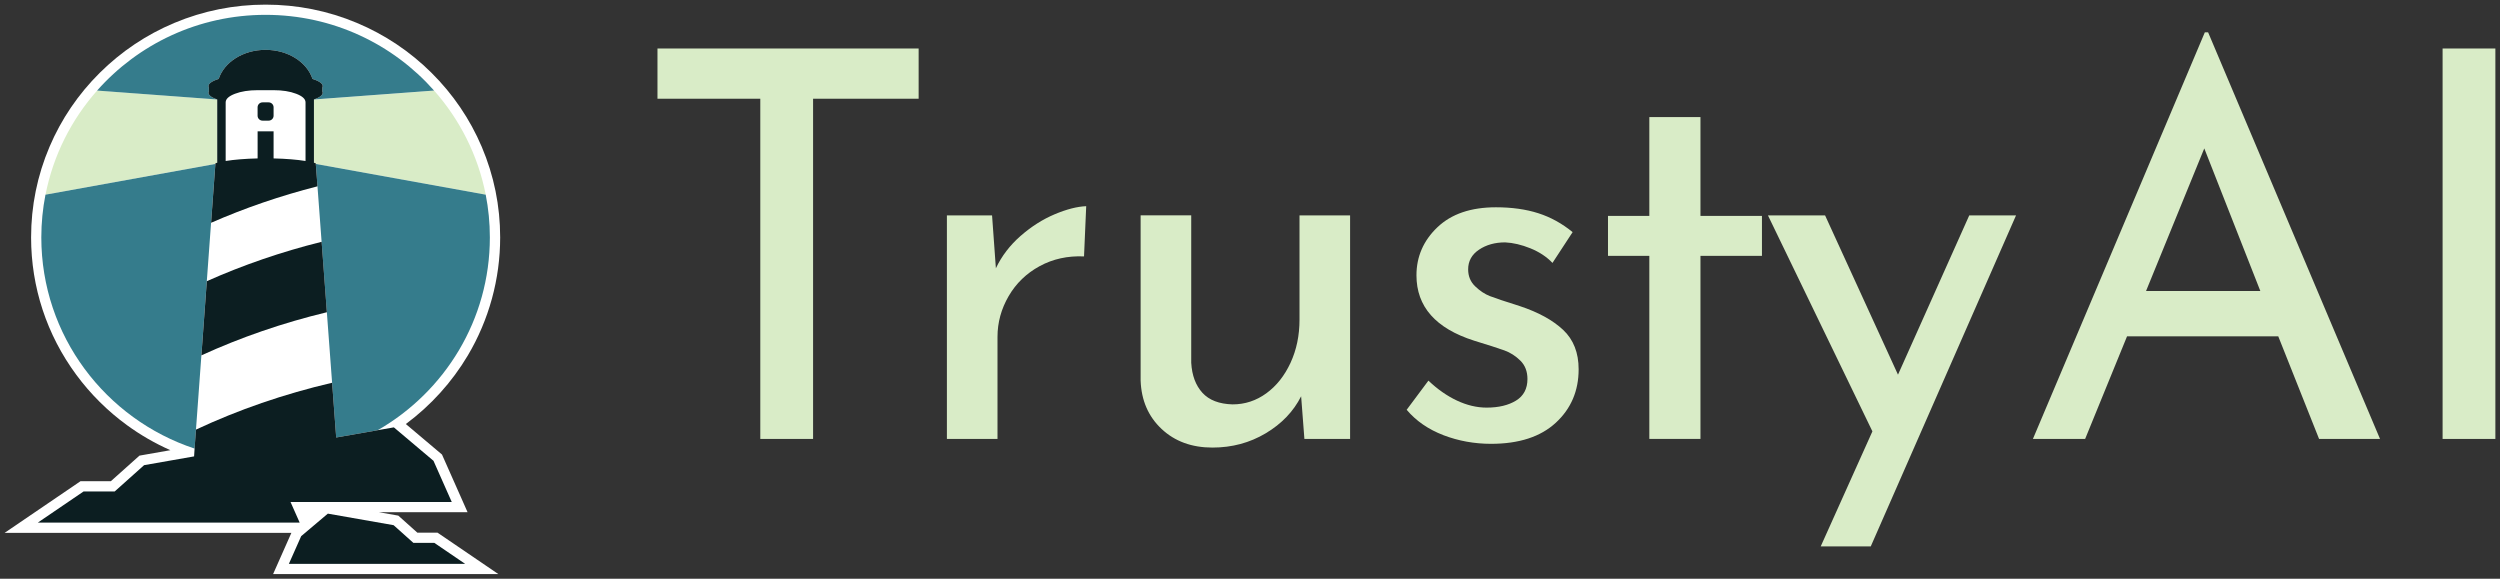 <?xml version="1.0" encoding="UTF-8"?>
<svg id="Layer_1" data-name="Layer 1" xmlns="http://www.w3.org/2000/svg" viewBox="0 0 1080 250">
  <rect x="0" y="0" width="1080" height="250" fill="#333333" stroke="none"/>
  <defs>
    <style>
      .cls-1 {
        fill: #fff;
      }

      .cls-2 {
        fill: #d9ecc7;
      }

      .cls-3 {
        fill: #357c8c;
      }

      .cls-4 {
        fill: #0c1e21;
      }
    </style>
  </defs>
  <path class="cls-1" d="m189.01,230.11h-8.72l-8.22-7.36-8.46-1.49h38.37l-2.74-6.19-8.3-18.71-15.62-13.18c10.78-8,19.92-18.08,26.78-29.63,9.14-15.39,13.97-33.02,13.97-50.99,0-13.57-2.68-26.74-7.96-39.15-5.1-11.98-12.41-22.73-21.71-31.96-9.3-9.23-20.14-16.48-32.21-21.55-12.49-5.25-25.76-7.9-39.44-7.9s-26.95,2.66-39.44,7.9c-12.07,5.07-22.9,12.32-32.21,21.55-9.3,9.23-16.61,19.99-21.71,31.96-5.28,12.4-7.96,25.57-7.96,39.15,0,21.53,6.76,42.06,19.54,59.37,6.15,8.33,13.52,15.65,21.91,21.76,5.86,4.27,12.13,7.88,18.73,10.79l-13.37,2.35-12.37,11.06h-13.11L2,230.19h123.88l-7.9,17.81h97.3l-26.27-17.89Z"/>
  <path class="cls-2" d="m135.63,42.98s0,0,0,0v27.32c.19.05.69.19.77.21,0,0,.01.12.03.32l73.4,13.27c-3.34-17.02-11.2-32.44-22.29-44.97l-51.9,3.85Z"/>
  <path class="cls-2" d="m93.08,70.51c.07-.02.58-.16.77-.21v-27.32s0,0,0,0l-51.9-3.85c-11.09,12.53-18.95,27.95-22.29,44.98l73.4-13.28c.02-.2.03-.31.03-.32Z"/>
  <g>
    <path class="cls-3" d="m135.63,70.29c.17.04.58.16.71.2-.14-.04-.55-.15-.71-.2h0Z"/>
    <path class="cls-3" d="m145.23,189l17.96-3.16c28.95-16.63,48.43-47.7,48.43-83.28,0-6.32-.62-12.49-1.79-18.46h0s-73.4-13.27-73.4-13.27c.14,1.56,8.8,118.17,8.8,118.17Z"/>
    <path class="cls-3" d="m93.84,42.98h0c-2.9-1.03-4.33-2.27-3.6-3.59-.01-.49-.03-1.1-.05-1.59-.67-1.38,1.02-2.68,4.28-3.71,2.38-7.23,10.55-12.56,20.26-12.56s17.89,5.33,20.26,12.56c3.26,1.03,4.94,2.32,4.28,3.71-.01.49-.03,1.1-.05,1.59.73,1.32-.7,2.57-3.6,3.58h0s0,0,0,0l51.9-3.85h0C169.78,19.07,143.75,6.41,114.74,6.41s-55.04,12.66-72.8,32.72l51.9,3.85s0,0,0,0Z"/>
    <path class="cls-3" d="m136.4,70.51h0s.01.11.03.29c-.02-.17-.03-.28-.03-.29Z"/>
    <path class="cls-3" d="m84.06,193.79l8.98-122.97-73.4,13.28c-1.17,5.98-1.79,12.15-1.79,18.46,0,42.46,27.74,78.5,66.21,91.23Z"/>
    <path class="cls-4" d="m195.16,216.86l-7.89-17.79-17.12-14.45-6.96,1.22h0s-17.96,3.16-17.96,3.16c0,0-.72-9.75-1.76-23.65-20.82,4.85-40.55,11.69-58.81,20.24l-.6,8.2c-.07,1.15-.14,2.28-.21,3.37l-21.6,3.79-12.69,11.35h-13.44l-19.79,13.47h113.13l-3.96-8.92h69.67Z"/>
    <path class="cls-4" d="m138.94,104.46c-17.4,4.33-34,10.06-49.59,17.01l-2.34,32.04c16.94-7.74,35.1-14.03,54.2-18.63-.77-10.37-1.56-20.94-2.27-30.43Z"/>
    <path class="cls-4" d="m93.08,70.51s-.01.12-.03.32l-1.86,25.41c14.51-6.36,29.89-11.65,45.96-15.75-.43-5.79-.7-9.4-.73-9.66h0c-.02-.19-.03-.31-.03-.32-.07-.02-.58-.16-.77-.21v-27.33c2.9-1.02,4.33-2.26,3.6-3.58.01-.49.03-1.1.05-1.59.67-1.38-1.02-2.68-4.28-3.71-2.38-7.23-10.55-12.56-20.26-12.56s-17.89,5.33-20.26,12.56c-3.26,1.03-4.94,2.32-4.28,3.71.01.49.03,1.1.05,1.59-.73,1.32.7,2.57,3.6,3.58v27.33c-.19.05-.69.19-.77.21Z"/>
  </g>
  <path class="cls-1" d="m127.94,40.5c-2.68-1.03-5.93-1.54-9.75-1.54h-6.9c-3.81,0-7.07.51-9.77,1.54-2.69,1.03-4.03,2.27-4.03,3.72v25.33c3.67-.59,8.46-.99,13.8-1.11v-11.71h6.9v11.71c5.34.12,10.13.52,13.8,1.11v-25.33c0-1.45-1.35-2.69-4.05-3.72Zm-9.75,9.49c0,1.18-.96,2.13-2.15,2.13h-2.61c-1.19,0-2.15-.95-2.15-2.13v-3.64c0-1.18.96-2.13,2.15-2.13h2.61c1.19,0,2.15.95,2.15,2.13v3.64Z"/>
  <polygon class="cls-4" points="124.79 243.59 200.95 243.59 187.63 234.52 178.58 234.52 170.04 226.88 141.63 221.89 130.11 231.62 124.79 243.59"/>
  <path class="cls-2" d="m396.85,20.95v21.7h-45.6v146.97h-22.8V42.65h-44.42v-21.7h112.82Z"/>
  <path class="cls-2" d="m440.92,101.9c4.62-4.04,9.52-7.15,14.69-9.33,5.17-2.18,9.71-3.34,13.63-3.5l-.94,21.7c-7.05-.31-13.44,1.09-19.16,4.2-5.72,3.11-10.19,7.43-13.4,12.95-3.21,5.52-4.82,11.39-4.82,17.61v44.09h-21.86v-96.58h19.51l1.65,22.86c2.5-5.29,6.07-9.95,10.69-14Z"/>
  <path class="cls-2" d="m583.24,93.04v96.58h-19.74l-1.41-18.43c-3.29,6.53-8.38,11.86-15.28,15.98-6.9,4.12-14.57,6.18-23.03,6.18-8.93,0-16.26-2.68-21.98-8.05-5.72-5.37-8.74-12.32-9.05-20.88v-71.39h21.86v63.69c.31,5.45,1.92,9.76,4.82,12.95,2.9,3.19,7.25,4.86,13.05,5.02,5.33,0,10.18-1.59,14.57-4.78,4.38-3.19,7.87-7.58,10.46-13.18s3.88-11.82,3.88-18.66v-45.02h21.86Z"/>
  <path class="cls-2" d="m623.55,187.99c-6.5-2.49-11.79-6.14-15.87-10.96l9.4-12.6c3.91,3.73,8.03,6.61,12.34,8.63,4.31,2.02,8.58,3.03,12.81,3.03,5.17,0,9.4-1.01,12.69-3.03,3.29-2.02,4.94-5.13,4.94-9.33,0-3.27-1.02-5.91-3.06-7.93-2.04-2.02-4.35-3.5-6.93-4.43-2.59-.93-6.93-2.33-13.05-4.2-16.61-5.29-24.91-14.7-24.91-28.23,0-8.08,3.02-15.01,9.05-20.76,6.03-5.75,14.46-8.63,25.27-8.63,6.89,0,13,.86,18.33,2.57,5.33,1.71,10.26,4.43,14.81,8.16l-8.7,13.3c-2.51-2.64-5.68-4.74-9.52-6.3-3.84-1.55-7.48-2.41-10.93-2.57-4.39,0-8.15,1.05-11.28,3.15-3.14,2.1-4.7,4.94-4.7,8.51,0,2.96,1.02,5.41,3.06,7.35,2.03,1.95,4.15,3.35,6.35,4.2,2.19.86,6.5,2.3,12.93,4.32,7.99,2.65,14.22,6.07,18.69,10.26,4.47,4.2,6.7,9.88,6.7,17.03,0,9.33-3.29,17.03-9.87,23.1-6.58,6.07-15.91,9.1-27.97,9.1-7.21,0-14.07-1.25-20.57-3.73Z"/>
  <path class="cls-2" d="m734.6,50.58v42.69h26.56v17.26h-26.56v79.08h-22.09v-79.08h-17.86v-17.26h17.86v-42.69h22.09Z"/>
  <path class="cls-2" d="m870.93,93.04l-62.76,143h-21.62l22.33-49.69-45.13-93.31h24.68l31.5,68.82,30.79-68.82h20.21Z"/>
  <path class="cls-2" d="m984.22,145.3h-65.34l-18.1,44.32h-22.56L952.49,13.96h1.41l74.27,175.66h-26.33l-17.63-44.32Zm-7.76-19.6l-24.21-61.59-25.15,61.59h49.36Z"/>
  <path class="cls-2" d="m1078,20.95v168.67h-22.8V20.95h22.8Z"/>
</svg>